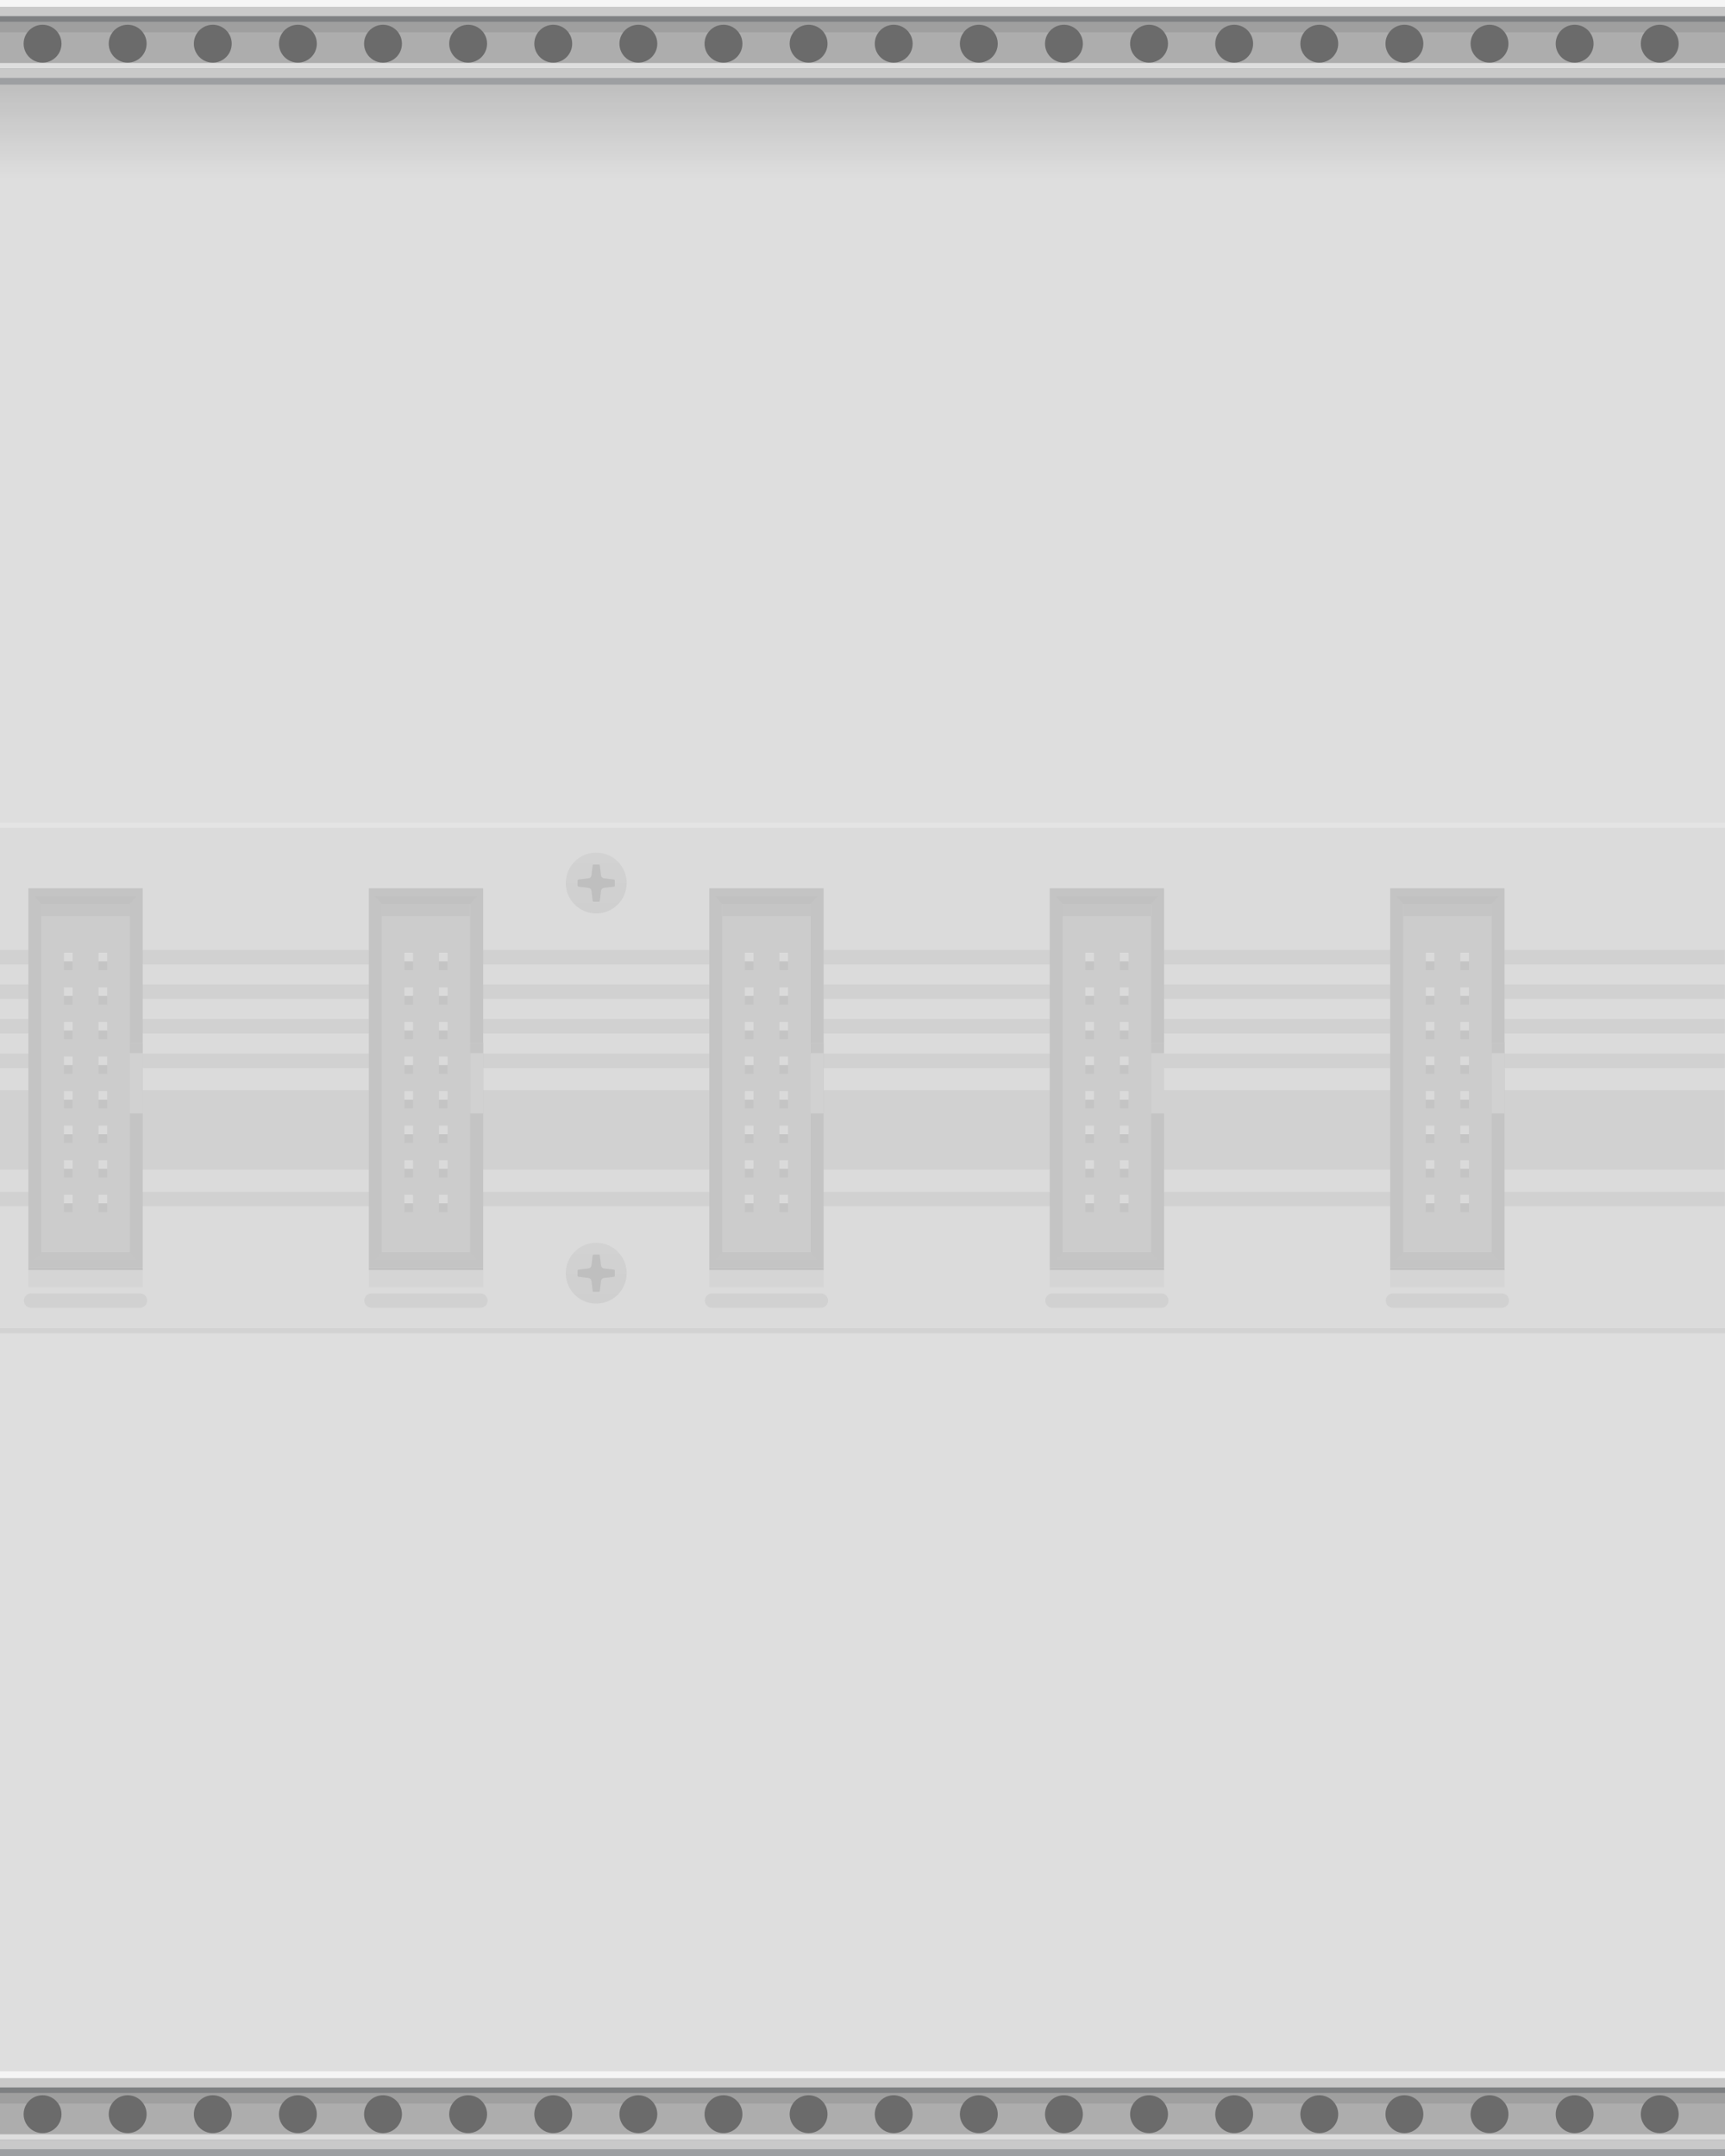 <?xml version="1.0" encoding="utf-8"?>
<!-- Generator: Adobe Illustrator 27.0.0, SVG Export Plug-In . SVG Version: 6.00 Build 0)  -->
<svg version="1.0" xmlns="http://www.w3.org/2000/svg" xmlns:xlink="http://www.w3.org/1999/xlink" x="0px" y="0px" width="304px"
	 height="380px" viewBox="0 0 304 380" enable-background="new 0 0 304 380" xml:space="preserve">
<g id="svg57823" xmlns:dc="http://purl.org/dc/elements/1.1/" xmlns:inkscape="http://www.inkscape.org/namespaces/inkscape" xmlns:rdf="http://www.w3.org/1999/02/22-rdf-syntax-ns#" xmlns:cc="http://creativecommons.org/ns#" xmlns:sodipodi="http://sodipodi.sourceforge.net/DTD/sodipodi-0.dtd" xmlns:svg="http://www.w3.org/2000/svg">
	
		<sodipodi:namedview  bordercolor="#666666" borderopacity="1" gridtolerance="10" guidetolerance="10" id="namedview57825" inkscape:current-layer="svg57823" inkscape:cx="224.97394" inkscape:cy="45.320028" inkscape:pageopacity="0" inkscape:pageshadow="2" inkscape:window-height="882" inkscape:window-maximized="0" inkscape:window-width="1600" inkscape:window-x="0" inkscape:window-y="18" inkscape:zoom="2.2083333" objecttolerance="10" pagecolor="#ffffff" showgrid="false">
		</sodipodi:namedview>
	<rect x="0" y="0" fill="#DEDEDE" width="304" height="380"/>
	<g>
		<g>
			<rect x="0" y="0" fill="#F5F5F5" width="304" height="14.931"/>
			<rect x="0" y="1.651" fill="#9D9FA2" width="304" height="13.28"/>
			<rect x="0" y="1.2" fill="#C9C9C9" width="304" height="12.53"/>
			<rect x="0" y="2.851" fill="#7E8082" width="304" height="9.229"/>
			<rect x="0" y="4.127" fill="#DEDEDE" width="304" height="7.953"/>
			<rect x="0" y="3.826" fill="#ADADAD" width="304" height="7.278"/>
			<rect x="0" y="3.826" opacity="0.08" enable-background="new    " width="304" height="1.876"/>
		</g>
		<g>
			<rect x="0" y="365.069" fill="#F5F5F5" width="304" height="14.931"/>
			<rect x="0" y="366.72" fill="#9D9FA2" width="304" height="13.28"/>
			<rect x="0" y="366.27" fill="#C9C9C9" width="304" height="12.53"/>
			<rect x="0" y="367.92" fill="#7E8082" width="304" height="9.229"/>
			<rect x="0" y="369.196" fill="#DEDEDE" width="304" height="7.953"/>
			<rect x="0" y="368.896" fill="#ADADAD" width="304" height="7.278"/>
			<rect x="0" y="368.896" opacity="0.08" enable-background="new    " width="304" height="1.876"/>
		</g>
		<circle fill="#6B6B6B" cx="7.5" cy="7.701" r="3.337"/>
		<circle fill="#6B6B6B" cx="7.5" cy="372.631" r="3.337"/>
		<circle fill="#6B6B6B" cx="22.5" cy="7.701" r="3.337"/>
		<circle fill="#6B6B6B" cx="22.5" cy="372.631" r="3.337"/>
		<circle fill="#6B6B6B" cx="37.5" cy="7.701" r="3.337"/>
		<circle fill="#6B6B6B" cx="37.5" cy="372.631" r="3.337"/>
		<circle fill="#6B6B6B" cx="52.5" cy="7.701" r="3.337"/>
		<circle fill="#6B6B6B" cx="52.5" cy="372.631" r="3.337"/>
		<circle fill="#6B6B6B" cx="67.5" cy="7.701" r="3.337"/>
		<circle fill="#6B6B6B" cx="67.5" cy="372.631" r="3.337"/>
		<circle fill="#6B6B6B" cx="82.5" cy="7.701" r="3.337"/>
		<circle fill="#6B6B6B" cx="82.5" cy="372.631" r="3.337"/>
		<circle fill="#6B6B6B" cx="97.5" cy="7.701" r="3.337"/>
		<circle fill="#6B6B6B" cx="97.5" cy="372.631" r="3.337"/>
		<circle fill="#6B6B6B" cx="112.5" cy="7.701" r="3.337"/>
		<circle fill="#6B6B6B" cx="112.5" cy="372.631" r="3.337"/>
		<circle fill="#6B6B6B" cx="127.5" cy="7.701" r="3.337"/>
		<circle fill="#6B6B6B" cx="127.5" cy="372.631" r="3.337"/>
		<circle fill="#6B6B6B" cx="142.5" cy="7.701" r="3.337"/>
		<circle fill="#6B6B6B" cx="142.5" cy="372.631" r="3.337"/>
		<circle fill="#6B6B6B" cx="157.5" cy="7.701" r="3.337"/>
		<circle fill="#6B6B6B" cx="157.5" cy="372.631" r="3.337"/>
		<circle fill="#6B6B6B" cx="172.5" cy="7.701" r="3.337"/>
		<circle fill="#6B6B6B" cx="172.5" cy="372.631" r="3.337"/>
		<circle fill="#6B6B6B" cx="187.5" cy="7.701" r="3.337"/>
		<circle fill="#6B6B6B" cx="187.5" cy="372.631" r="3.337"/>
		<circle fill="#6B6B6B" cx="202.5" cy="7.701" r="3.337"/>
		<circle fill="#6B6B6B" cx="202.5" cy="372.631" r="3.337"/>
		<circle fill="#6B6B6B" cx="217.5" cy="7.701" r="3.337"/>
		<circle fill="#6B6B6B" cx="217.5" cy="372.631" r="3.337"/>
		<circle fill="#6B6B6B" cx="232.5" cy="7.701" r="3.337"/>
		<circle fill="#6B6B6B" cx="232.5" cy="372.631" r="3.337"/>
		<circle fill="#6B6B6B" cx="247.5" cy="7.701" r="3.337"/>
		<circle fill="#6B6B6B" cx="247.5" cy="372.631" r="3.337"/>
		<circle fill="#6B6B6B" cx="262.5" cy="7.701" r="3.337"/>
		<circle fill="#6B6B6B" cx="262.5" cy="372.631" r="3.337"/>
		<circle fill="#6B6B6B" cx="277.5" cy="7.701" r="3.337"/>
		<circle fill="#6B6B6B" cx="277.5" cy="372.631" r="3.337"/>
		<circle fill="#6B6B6B" cx="292.5" cy="7.701" r="3.337"/>
		<circle fill="#6B6B6B" cx="292.5" cy="372.631" r="3.337"/>
	</g>
	
		<linearGradient id="SVGID_1_" gradientUnits="userSpaceOnUse" x1="-2322.566" y1="-7751.458" x2="-2322.566" y2="-7768.558" gradientTransform="matrix(-1 0 0 -1 -2170.566 -7736.528)">
		<stop  offset="0" style="stop-color:#000000"/>
		<stop  offset="0.969" style="stop-color:#000000;stop-opacity:0"/>
	</linearGradient>
	<polygon opacity="0.14" fill="url(#SVGID_1_)" enable-background="new    " points="0,14.931 304,14.931 
		304,32.031 0,32.031 	"/>
	<path id="path57596_3_" inkscape:connector-curvature="0" fill="#DBDBDB" d="M0,235h304v-90H0V235z"/>
	<g>
		
			<path id="path57598_3_" inkscape:connector-curvature="0" fill="none" stroke="#D1D1D1" stroke-width="14" stroke-miterlimit="10" d="
			M0,199.155h303.965"/>
		
			<path id="path57600_3_" inkscape:connector-curvature="0" fill="none" stroke="#D1D1D1" stroke-width="2.538" stroke-miterlimit="10" d="
			M0,168.695h303.965"/>
		
			<path id="path57602_3_" inkscape:connector-curvature="0" fill="none" stroke="#D1D1D1" stroke-width="2.538" stroke-miterlimit="10" d="
			M0,174.788h303.965"/>
		
			<path id="path57604_3_" inkscape:connector-curvature="0" fill="none" stroke="#D1D1D1" stroke-width="2.538" stroke-miterlimit="10" d="
			M0,180.882h303.965"/>
		
			<path id="path57606_3_" inkscape:connector-curvature="0" fill="none" stroke="#D1D1D1" stroke-width="2.538" stroke-miterlimit="10" d="
			M0,186.972h303.965"/>
		
			<path id="path57608_3_" inkscape:connector-curvature="0" fill="none" stroke="#D1D1D1" stroke-width="2.538" stroke-miterlimit="10" d="
			M0,211.343h303.965"/>
	</g>
	<g>
		
			<linearGradient id="SVGID_00000137130196830287057150000007589986665613448895_" gradientUnits="userSpaceOnUse" x1="829.662" y1="6498.585" x2="840.392" y2="6498.585" gradientTransform="matrix(0 1 1 0 -6393.511 -679.389)">
			<stop  offset="0.011" style="stop-color:#D2D2D2"/>
			<stop  offset="1" style="stop-color:#CFCFCF"/>
		</linearGradient>
		<circle fill="url(#SVGID_00000137130196830287057150000007589986665613448895_)" cx="105.074" cy="155.638" r="5.365"/>
		<path fill="#BFBFBF" d="M108.214,155.015l-1.777-0.213c-0.273-0.033-0.488-0.248-0.52-0.521l-0.212-1.776
			c-0.009-0.077-0.075-0.136-0.153-0.136h-0.954c-0.078,0-0.144,0.058-0.153,0.136l-0.213,1.777
			c-0.033,0.273-0.248,0.488-0.521,0.521l-1.777,0.212c-0.077,0.009-0.136,0.075-0.136,0.153v0.954
			c0,0.078,0.058,0.144,0.136,0.153l1.777,0.213c0.273,0.033,0.488,0.248,0.521,0.521l0.213,1.777
			c0.009,0.077,0.075,0.136,0.153,0.136h0.954c0.078,0,0.144-0.058,0.153-0.136l0.213-1.777
			c0.033-0.273,0.248-0.488,0.521-0.52l1.776-0.212c0.077-0.009,0.136-0.075,0.136-0.153v-0.954
			C108.35,155.09,108.291,155.025,108.214,155.015z"/>
	</g>
	<g>
		
			<linearGradient id="SVGID_00000072260090974794318840000006814146094116791732_" gradientUnits="userSpaceOnUse" x1="898.422" y1="6498.585" x2="909.151" y2="6498.585" gradientTransform="matrix(0 1 1 0 -6393.511 -679.389)">
			<stop  offset="0.011" style="stop-color:#D2D2D2"/>
			<stop  offset="1" style="stop-color:#CFCFCF"/>
		</linearGradient>
		<circle fill="url(#SVGID_00000072260090974794318840000006814146094116791732_)" cx="105.074" cy="224.398" r="5.365"/>
		<path fill="#BFBFBF" d="M108.214,223.775l-1.777-0.213c-0.273-0.033-0.488-0.248-0.52-0.521l-0.212-1.776
			c-0.009-0.077-0.075-0.136-0.153-0.136h-0.954c-0.078,0-0.144,0.058-0.153,0.136l-0.213,1.777
			c-0.033,0.273-0.248,0.488-0.521,0.521l-1.777,0.212c-0.077,0.009-0.136,0.075-0.136,0.153v0.954
			c0,0.078,0.058,0.144,0.136,0.153l1.777,0.213c0.273,0.033,0.488,0.248,0.521,0.521l0.213,1.777
			c0.009,0.077,0.075,0.136,0.153,0.136h0.954c0.078,0,0.144-0.058,0.153-0.136l0.213-1.777
			c0.033-0.273,0.248-0.488,0.521-0.52l1.776-0.212c0.077-0.009,0.136-0.075,0.136-0.153v-0.954
			C108.35,223.85,108.291,223.784,108.214,223.775z"/>
	</g>
	<g>
		<g>
			<path id="path57670_17_" inkscape:connector-curvature="0" fill="#C4C4C4" d="M85.148,223.476H65v-66.914h20.148
				C85.148,156.562,85.148,223.476,85.148,223.476z"/>
			<path id="path57672_33_" inkscape:connector-curvature="0" fill="#CCCCCC" d="M82.871,220.718H67.273v-61.402h15.598
				C82.871,159.316,82.871,220.718,82.871,220.718z"/>
			<path id="path57672_32_" inkscape:connector-curvature="0" fill="#D1D1D1" d="M85.148,196.244h-2.277v-12.455h2.277
				V196.244z"/>
			<g>
				<path id="path57674_33_" inkscape:connector-curvature="0" fill="#DADADA" d="M72.789,169.456h-1.523v-1.523h1.523
					C72.789,167.933,72.789,169.456,72.789,169.456z"/>
				<path id="path57676_33_" inkscape:connector-curvature="0" fill="#DADADA" d="M78.879,169.456h-1.523v-1.523h1.523
					V169.456z"/>
				<path id="path57678_33_" inkscape:connector-curvature="0" fill="#DADADA" d="M72.789,175.55h-1.523v-1.523h1.523
					C72.789,174.027,72.789,175.55,72.789,175.55z"/>
				<path id="path57680_33_" inkscape:connector-curvature="0" fill="#DADADA" d="M78.879,175.55h-1.523v-1.523h1.523
					V175.55z"/>
				<path id="path57682_33_" inkscape:connector-curvature="0" fill="#DADADA" d="M72.789,181.64h-1.523v-1.52h1.523
					C72.789,180.12,72.789,181.64,72.789,181.64z"/>
				<path id="path57684_33_" inkscape:connector-curvature="0" fill="#DADADA" d="M78.879,181.64h-1.523v-1.52h1.523
					V181.64z"/>
				<path id="path57686_33_" inkscape:connector-curvature="0" fill="#DADADA" d="M72.789,187.734h-1.523v-1.523h1.523
					C72.789,186.21,72.789,187.734,72.789,187.734z"/>
				<path id="path57688_33_" inkscape:connector-curvature="0" fill="#DADADA" d="M78.879,187.734h-1.523v-1.523h1.523
					V187.734z"/>
				<path id="path57690_33_" inkscape:connector-curvature="0" fill="#DADADA" d="M72.789,193.827h-1.523v-1.523h1.523
					C72.789,192.304,72.789,193.827,72.789,193.827z"/>
				<path id="path57692_33_" inkscape:connector-curvature="0" fill="#DADADA" d="M78.879,193.827h-1.523v-1.523h1.523
					V193.827z"/>
				<path id="path57694_33_" inkscape:connector-curvature="0" fill="#DADADA" d="M72.789,199.917h-1.523v-1.523h1.523
					C72.789,198.394,72.789,199.917,72.789,199.917z"/>
				<path id="path57696_33_" inkscape:connector-curvature="0" fill="#DADADA" d="M78.879,199.917h-1.523v-1.523h1.523
					V199.917z"/>
				<path id="path57698_33_" inkscape:connector-curvature="0" fill="#DADADA" d="M72.789,206.011h-1.523v-1.523h1.523
					C72.789,204.487,72.789,206.011,72.789,206.011z"/>
				<path id="path57700_33_" inkscape:connector-curvature="0" fill="#DADADA" d="M78.879,206.011h-1.523v-1.523h1.523
					V206.011z"/>
				<path id="path57702_33_" inkscape:connector-curvature="0" fill="#DADADA" d="M72.789,212.101h-1.523v-1.523h1.523
					C72.789,210.577,72.789,212.101,72.789,212.101z"/>
				<path id="path57704_33_" inkscape:connector-curvature="0" fill="#DADADA" d="M78.879,212.101h-1.523v-1.523h1.523
					V212.101z"/>
			</g>
			<g>
				<path id="path57674_32_" inkscape:connector-curvature="0" fill="#C4C4C4" d="M72.789,170.98h-1.523v-1.523h1.523
					C72.789,169.456,72.789,170.98,72.789,170.98z"/>
				<path id="path57676_32_" inkscape:connector-curvature="0" fill="#C4C4C4" d="M78.879,170.98h-1.523v-1.523h1.523
					V170.98z"/>
				<path id="path57678_32_" inkscape:connector-curvature="0" fill="#C4C4C4" d="M72.789,177.073h-1.523v-1.523h1.523
					C72.789,175.55,72.789,177.073,72.789,177.073z"/>
				<path id="path57680_32_" inkscape:connector-curvature="0" fill="#C4C4C4" d="M78.879,177.073h-1.523v-1.523h1.523
					V177.073z"/>
				<path id="path57682_32_" inkscape:connector-curvature="0" fill="#C4C4C4" d="M72.789,183.163h-1.523v-1.52h1.523
					C72.789,181.644,72.789,183.163,72.789,183.163z"/>
				<path id="path57684_32_" inkscape:connector-curvature="0" fill="#C4C4C4" d="M78.879,183.163h-1.523v-1.52h1.523
					V183.163z"/>
				<path id="path57686_32_" inkscape:connector-curvature="0" fill="#C4C4C4" d="M72.789,189.257h-1.523v-1.523h1.523
					C72.789,187.734,72.789,189.257,72.789,189.257z"/>
				<path id="path57688_32_" inkscape:connector-curvature="0" fill="#C4C4C4" d="M78.879,189.257h-1.523v-1.523h1.523
					V189.257z"/>
				<path id="path57690_32_" inkscape:connector-curvature="0" fill="#C4C4C4" d="M72.789,195.351h-1.523v-1.523h1.523
					C72.789,193.827,72.789,195.351,72.789,195.351z"/>
				<path id="path57692_32_" inkscape:connector-curvature="0" fill="#C4C4C4" d="M78.879,195.351h-1.523v-1.523h1.523
					V195.351z"/>
				<path id="path57694_32_" inkscape:connector-curvature="0" fill="#C4C4C4" d="M72.789,201.441h-1.523v-1.523h1.523
					C72.789,199.917,72.789,201.441,72.789,201.441z"/>
				<path id="path57696_32_" inkscape:connector-curvature="0" fill="#C4C4C4" d="M78.879,201.441h-1.523v-1.523h1.523
					V201.441z"/>
				<path id="path57698_32_" inkscape:connector-curvature="0" fill="#C4C4C4" d="M72.789,207.534h-1.523v-1.523h1.523
					C72.789,206.011,72.789,207.534,72.789,207.534z"/>
				<path id="path57700_32_" inkscape:connector-curvature="0" fill="#C4C4C4" d="M78.879,207.534h-1.523v-1.523h1.523
					V207.534z"/>
				<path id="path57702_32_" inkscape:connector-curvature="0" fill="#C4C4C4" d="M72.789,213.624h-1.523v-1.523h1.523
					C72.789,212.101,72.789,213.624,72.789,213.624z"/>
				<path id="path57704_32_" inkscape:connector-curvature="0" fill="#C4C4C4" d="M78.879,213.624h-1.523v-1.523h1.523
					V213.624z"/>
			</g>
			
				<path id="path57706_17_" inkscape:connector-curvature="0" fill="none" stroke="#D1D1D1" stroke-width="2.538" stroke-linecap="round" stroke-miterlimit="10" d="
				M65.48,229.234h19.184"/>
			<polygon fill="#C5C5C5" points="84.047,222.058 66.097,222.058 67.273,220.718 82.871,220.718 			"/>
			<polygon fill="#C1C1C1" points="84.047,157.975 66.097,157.975 67.273,159.316 82.871,159.316 			"/>
			<rect x="65" y="223.476" fill="#C1C1C1" width="20.148" height="0.378"/>
			<rect x="65" y="223.854" fill="#D5D5D5" width="20.148" height="3.005"/>
			<rect x="67.273" y="159.316" fill="#C5C5C5" width="15.598" height="2.143"/>
			<rect x="82.871" y="183.789" fill="#C5C5C5" width="2.27" height="1.819"/>
		</g>
	</g>
	<g>
		<g>
			<path id="path57670_15_" inkscape:connector-curvature="0" fill="#C4C4C4" d="M145.148,223.476h-20.148v-66.914h20.148
				V223.476z"/>
			<path id="path57672_29_" inkscape:connector-curvature="0" fill="#CCCCCC" d="M142.871,220.718h-15.598v-61.402h15.598
				V220.718z"/>
			<path id="path57672_28_" inkscape:connector-curvature="0" fill="#D1D1D1" d="M145.148,196.244h-2.277v-12.455h2.277
				V196.244z"/>
			<g>
				<path id="path57674_29_" inkscape:connector-curvature="0" fill="#DADADA" d="M132.789,169.456h-1.523v-1.523h1.523
					V169.456z"/>
				<path id="path57676_29_" inkscape:connector-curvature="0" fill="#DADADA" d="M138.879,169.456h-1.523v-1.523h1.523
					V169.456z"/>
				<path id="path57678_29_" inkscape:connector-curvature="0" fill="#DADADA" d="M132.789,175.55h-1.523v-1.523h1.523
					V175.55z"/>
				<path id="path57680_29_" inkscape:connector-curvature="0" fill="#DADADA" d="M138.879,175.55h-1.523v-1.523h1.523
					V175.55z"/>
				<path id="path57682_29_" inkscape:connector-curvature="0" fill="#DADADA" d="M132.789,181.64h-1.523v-1.52h1.523
					V181.64z"/>
				<path id="path57684_29_" inkscape:connector-curvature="0" fill="#DADADA" d="M138.879,181.64h-1.523v-1.52h1.523
					V181.64z"/>
				<path id="path57686_29_" inkscape:connector-curvature="0" fill="#DADADA" d="M132.789,187.734h-1.523v-1.523h1.523
					V187.734z"/>
				<path id="path57688_29_" inkscape:connector-curvature="0" fill="#DADADA" d="M138.879,187.734h-1.523v-1.523h1.523
					V187.734z"/>
				<path id="path57690_29_" inkscape:connector-curvature="0" fill="#DADADA" d="M132.789,193.827h-1.523v-1.523h1.523
					V193.827z"/>
				<path id="path57692_29_" inkscape:connector-curvature="0" fill="#DADADA" d="M138.879,193.827h-1.523v-1.523h1.523
					V193.827z"/>
				<path id="path57694_29_" inkscape:connector-curvature="0" fill="#DADADA" d="M132.789,199.917h-1.523v-1.523h1.523
					V199.917z"/>
				<path id="path57696_29_" inkscape:connector-curvature="0" fill="#DADADA" d="M138.879,199.917h-1.523v-1.523h1.523
					V199.917z"/>
				<path id="path57698_29_" inkscape:connector-curvature="0" fill="#DADADA" d="M132.789,206.011h-1.523v-1.523h1.523
					V206.011z"/>
				<path id="path57700_29_" inkscape:connector-curvature="0" fill="#DADADA" d="M138.879,206.011h-1.523v-1.523h1.523
					V206.011z"/>
				<path id="path57702_29_" inkscape:connector-curvature="0" fill="#DADADA" d="M132.789,212.101h-1.523v-1.523h1.523
					V212.101z"/>
				<path id="path57704_29_" inkscape:connector-curvature="0" fill="#DADADA" d="M138.879,212.101h-1.523v-1.523h1.523
					V212.101z"/>
			</g>
			<g>
				<path id="path57674_28_" inkscape:connector-curvature="0" fill="#C4C4C4" d="M132.789,170.98h-1.523v-1.523h1.523
					V170.98z"/>
				<path id="path57676_28_" inkscape:connector-curvature="0" fill="#C4C4C4" d="M138.879,170.98h-1.523v-1.523h1.523
					V170.98z"/>
				<path id="path57678_28_" inkscape:connector-curvature="0" fill="#C4C4C4" d="M132.789,177.073h-1.523v-1.523h1.523
					V177.073z"/>
				<path id="path57680_28_" inkscape:connector-curvature="0" fill="#C4C4C4" d="M138.879,177.073h-1.523v-1.523h1.523
					V177.073z"/>
				<path id="path57682_28_" inkscape:connector-curvature="0" fill="#C4C4C4" d="M132.789,183.163h-1.523v-1.52h1.523
					V183.163z"/>
				<path id="path57684_28_" inkscape:connector-curvature="0" fill="#C4C4C4" d="M138.879,183.163h-1.523v-1.52h1.523
					V183.163z"/>
				<path id="path57686_28_" inkscape:connector-curvature="0" fill="#C4C4C4" d="M132.789,189.257h-1.523v-1.523h1.523
					V189.257z"/>
				<path id="path57688_28_" inkscape:connector-curvature="0" fill="#C4C4C4" d="M138.879,189.257h-1.523v-1.523h1.523
					V189.257z"/>
				<path id="path57690_28_" inkscape:connector-curvature="0" fill="#C4C4C4" d="M132.789,195.351h-1.523v-1.523h1.523
					V195.351z"/>
				<path id="path57692_28_" inkscape:connector-curvature="0" fill="#C4C4C4" d="M138.879,195.351h-1.523v-1.523h1.523
					V195.351z"/>
				<path id="path57694_28_" inkscape:connector-curvature="0" fill="#C4C4C4" d="M132.789,201.441h-1.523v-1.523h1.523
					V201.441z"/>
				<path id="path57696_28_" inkscape:connector-curvature="0" fill="#C4C4C4" d="M138.879,201.441h-1.523v-1.523h1.523
					V201.441z"/>
				<path id="path57698_28_" inkscape:connector-curvature="0" fill="#C4C4C4" d="M132.789,207.534h-1.523v-1.523h1.523
					V207.534z"/>
				<path id="path57700_28_" inkscape:connector-curvature="0" fill="#C4C4C4" d="M138.879,207.534h-1.523v-1.523h1.523
					V207.534z"/>
				<path id="path57702_28_" inkscape:connector-curvature="0" fill="#C4C4C4" d="M132.789,213.624h-1.523v-1.523h1.523
					V213.624z"/>
				<path id="path57704_28_" inkscape:connector-curvature="0" fill="#C4C4C4" d="M138.879,213.624h-1.523v-1.523h1.523
					V213.624z"/>
			</g>
			
				<path id="path57706_15_" inkscape:connector-curvature="0" fill="none" stroke="#D1D1D1" stroke-width="2.538" stroke-linecap="round" stroke-miterlimit="10" d="
				M125.48,229.234h19.184"/>
			<polygon fill="#C5C5C5" points="144.047,222.058 126.097,222.058 127.273,220.718 142.871,220.718 			"/>
			<polygon fill="#C1C1C1" points="144.047,157.975 126.097,157.975 127.273,159.316 142.871,159.316 			"/>
			<rect x="125" y="223.476" fill="#C1C1C1" width="20.148" height="0.378"/>
			<rect x="125" y="223.854" fill="#D5D5D5" width="20.148" height="3.005"/>
			<rect x="127.273" y="159.316" fill="#C5C5C5" width="15.598" height="2.143"/>
			<rect x="142.871" y="183.789" fill="#C5C5C5" width="2.27" height="1.819"/>
		</g>
	</g>
	<g id="XMLID_11_">
		<g>
			<path id="path57670_14_" inkscape:connector-curvature="0" fill="#C4C4C4" d="M205.148,223.476h-20.148v-66.914h20.148
				V223.476z"/>
			<path id="path57672_27_" inkscape:connector-curvature="0" fill="#CCCCCC" d="M202.871,220.718h-15.598v-61.402h15.598
				V220.718z"/>
			<path id="path57672_26_" inkscape:connector-curvature="0" fill="#D1D1D1" d="M205.148,196.244h-2.277v-12.455h2.277
				V196.244z"/>
			<g>
				<path id="path57674_27_" inkscape:connector-curvature="0" fill="#DADADA" d="M192.789,169.456h-1.523v-1.523h1.523
					V169.456z"/>
				<path id="path57676_27_" inkscape:connector-curvature="0" fill="#DADADA" d="M198.879,169.456h-1.523v-1.523h1.523
					V169.456z"/>
				<path id="path57678_27_" inkscape:connector-curvature="0" fill="#DADADA" d="M192.789,175.55h-1.523v-1.523h1.523
					V175.55z"/>
				<path id="path57680_27_" inkscape:connector-curvature="0" fill="#DADADA" d="M198.879,175.55h-1.523v-1.523h1.523
					V175.55z"/>
				<path id="path57682_27_" inkscape:connector-curvature="0" fill="#DADADA" d="M192.789,181.64h-1.523v-1.52h1.523
					V181.64z"/>
				<path id="path57684_27_" inkscape:connector-curvature="0" fill="#DADADA" d="M198.879,181.64h-1.523v-1.52h1.523
					V181.64z"/>
				<path id="path57686_27_" inkscape:connector-curvature="0" fill="#DADADA" d="M192.789,187.734h-1.523v-1.523h1.523
					V187.734z"/>
				<path id="path57688_27_" inkscape:connector-curvature="0" fill="#DADADA" d="M198.879,187.734h-1.523v-1.523h1.523
					V187.734z"/>
				<path id="path57690_27_" inkscape:connector-curvature="0" fill="#DADADA" d="M192.789,193.827h-1.523v-1.523h1.523
					V193.827z"/>
				<path id="path57692_27_" inkscape:connector-curvature="0" fill="#DADADA" d="M198.879,193.827h-1.523v-1.523h1.523
					V193.827z"/>
				<path id="path57694_27_" inkscape:connector-curvature="0" fill="#DADADA" d="M192.789,199.917h-1.523v-1.523h1.523
					V199.917z"/>
				<path id="path57696_27_" inkscape:connector-curvature="0" fill="#DADADA" d="M198.879,199.917h-1.523v-1.523h1.523
					V199.917z"/>
				<path id="path57698_27_" inkscape:connector-curvature="0" fill="#DADADA" d="M192.789,206.011h-1.523v-1.523h1.523
					V206.011z"/>
				<path id="path57700_27_" inkscape:connector-curvature="0" fill="#DADADA" d="M198.879,206.011h-1.523v-1.523h1.523
					V206.011z"/>
				<path id="path57702_27_" inkscape:connector-curvature="0" fill="#DADADA" d="M192.789,212.101h-1.523v-1.523h1.523
					V212.101z"/>
				<path id="path57704_27_" inkscape:connector-curvature="0" fill="#DADADA" d="M198.879,212.101h-1.523v-1.523h1.523
					V212.101z"/>
			</g>
			<g>
				<path id="path57674_26_" inkscape:connector-curvature="0" fill="#C4C4C4" d="M192.789,170.98h-1.523v-1.523h1.523
					V170.98z"/>
				<path id="path57676_26_" inkscape:connector-curvature="0" fill="#C4C4C4" d="M198.879,170.98h-1.523v-1.523h1.523
					V170.98z"/>
				<path id="path57678_26_" inkscape:connector-curvature="0" fill="#C4C4C4" d="M192.789,177.073h-1.523v-1.523h1.523
					V177.073z"/>
				<path id="path57680_26_" inkscape:connector-curvature="0" fill="#C4C4C4" d="M198.879,177.073h-1.523v-1.523h1.523
					V177.073z"/>
				<path id="path57682_26_" inkscape:connector-curvature="0" fill="#C4C4C4" d="M192.789,183.163h-1.523v-1.52h1.523
					V183.163z"/>
				<path id="path57684_26_" inkscape:connector-curvature="0" fill="#C4C4C4" d="M198.879,183.163h-1.523v-1.52h1.523
					V183.163z"/>
				<path id="path57686_26_" inkscape:connector-curvature="0" fill="#C4C4C4" d="M192.789,189.257h-1.523v-1.523h1.523
					V189.257z"/>
				<path id="path57688_26_" inkscape:connector-curvature="0" fill="#C4C4C4" d="M198.879,189.257h-1.523v-1.523h1.523
					V189.257z"/>
				<path id="path57690_26_" inkscape:connector-curvature="0" fill="#C4C4C4" d="M192.789,195.351h-1.523v-1.523h1.523
					V195.351z"/>
				<path id="path57692_26_" inkscape:connector-curvature="0" fill="#C4C4C4" d="M198.879,195.351h-1.523v-1.523h1.523
					V195.351z"/>
				<path id="path57694_26_" inkscape:connector-curvature="0" fill="#C4C4C4" d="M192.789,201.441h-1.523v-1.523h1.523
					V201.441z"/>
				<path id="path57696_26_" inkscape:connector-curvature="0" fill="#C4C4C4" d="M198.879,201.441h-1.523v-1.523h1.523
					V201.441z"/>
				<path id="path57698_26_" inkscape:connector-curvature="0" fill="#C4C4C4" d="M192.789,207.534h-1.523v-1.523h1.523
					V207.534z"/>
				<path id="path57700_26_" inkscape:connector-curvature="0" fill="#C4C4C4" d="M198.879,207.534h-1.523v-1.523h1.523
					V207.534z"/>
				<path id="path57702_26_" inkscape:connector-curvature="0" fill="#C4C4C4" d="M192.789,213.624h-1.523v-1.523h1.523
					V213.624z"/>
				<path id="path57704_26_" inkscape:connector-curvature="0" fill="#C4C4C4" d="M198.879,213.624h-1.523v-1.523h1.523
					V213.624z"/>
			</g>
			
				<path id="path57706_14_" inkscape:connector-curvature="0" fill="none" stroke="#D1D1D1" stroke-width="2.538" stroke-linecap="round" stroke-miterlimit="10" d="
				M185.481,229.234h19.184"/>
			<polygon fill="#C5C5C5" points="204.047,222.058 186.097,222.058 187.273,220.718 202.871,220.718 			"/>
			<polygon fill="#C1C1C1" points="204.047,157.975 186.097,157.975 187.273,159.316 202.871,159.316 			"/>
			<rect x="185" y="223.476" fill="#C1C1C1" width="20.148" height="0.378"/>
			<rect x="185" y="223.854" fill="#D5D5D5" width="20.148" height="3.005"/>
			<rect x="187.273" y="159.316" fill="#C5C5C5" width="15.598" height="2.143"/>
			<rect x="202.871" y="183.789" fill="#C5C5C5" width="2.27" height="1.819"/>
		</g>
	</g>
	<g id="XMLID_10_">
		<g>
			<path id="path57670_13_" inkscape:connector-curvature="0" fill="#C4C4C4" d="M265.148,223.476h-20.148v-66.914h20.148
				V223.476z"/>
			<path id="path57672_25_" inkscape:connector-curvature="0" fill="#CCCCCC" d="M262.871,220.718h-15.598v-61.402h15.598
				V220.718z"/>
			<path id="path57672_24_" inkscape:connector-curvature="0" fill="#D1D1D1" d="M265.148,196.244h-2.277v-12.455h2.277
				V196.244z"/>
			<g>
				<path id="path57674_25_" inkscape:connector-curvature="0" fill="#DADADA" d="M252.789,169.456h-1.523v-1.523h1.523
					V169.456z"/>
				<path id="path57676_25_" inkscape:connector-curvature="0" fill="#DADADA" d="M258.879,169.456h-1.523v-1.523h1.523
					V169.456z"/>
				<path id="path57678_25_" inkscape:connector-curvature="0" fill="#DADADA" d="M252.789,175.55h-1.523v-1.523h1.523
					V175.55z"/>
				<path id="path57680_25_" inkscape:connector-curvature="0" fill="#DADADA" d="M258.879,175.55h-1.523v-1.523h1.523
					V175.55z"/>
				<path id="path57682_25_" inkscape:connector-curvature="0" fill="#DADADA" d="M252.789,181.64h-1.523v-1.52h1.523
					V181.64z"/>
				<path id="path57684_25_" inkscape:connector-curvature="0" fill="#DADADA" d="M258.879,181.64h-1.523v-1.52h1.523
					V181.64z"/>
				<path id="path57686_25_" inkscape:connector-curvature="0" fill="#DADADA" d="M252.789,187.734h-1.523v-1.523h1.523
					V187.734z"/>
				<path id="path57688_25_" inkscape:connector-curvature="0" fill="#DADADA" d="M258.879,187.734h-1.523v-1.523h1.523
					V187.734z"/>
				<path id="path57690_25_" inkscape:connector-curvature="0" fill="#DADADA" d="M252.789,193.827h-1.523v-1.523h1.523
					V193.827z"/>
				<path id="path57692_25_" inkscape:connector-curvature="0" fill="#DADADA" d="M258.879,193.827h-1.523v-1.523h1.523
					V193.827z"/>
				<path id="path57694_25_" inkscape:connector-curvature="0" fill="#DADADA" d="M252.789,199.917h-1.523v-1.523h1.523
					V199.917z"/>
				<path id="path57696_25_" inkscape:connector-curvature="0" fill="#DADADA" d="M258.879,199.917h-1.523v-1.523h1.523
					V199.917z"/>
				<path id="path57698_25_" inkscape:connector-curvature="0" fill="#DADADA" d="M252.789,206.011h-1.523v-1.523h1.523
					V206.011z"/>
				<path id="path57700_25_" inkscape:connector-curvature="0" fill="#DADADA" d="M258.879,206.011h-1.523v-1.523h1.523
					V206.011z"/>
				<path id="path57702_25_" inkscape:connector-curvature="0" fill="#DADADA" d="M252.789,212.101h-1.523v-1.523h1.523
					V212.101z"/>
				<path id="path57704_25_" inkscape:connector-curvature="0" fill="#DADADA" d="M258.879,212.101h-1.523v-1.523h1.523
					V212.101z"/>
			</g>
			<g>
				<path id="path57674_24_" inkscape:connector-curvature="0" fill="#C4C4C4" d="M252.789,170.98h-1.523v-1.523h1.523
					V170.98z"/>
				<path id="path57676_24_" inkscape:connector-curvature="0" fill="#C4C4C4" d="M258.879,170.98h-1.523v-1.523h1.523
					V170.98z"/>
				<path id="path57678_24_" inkscape:connector-curvature="0" fill="#C4C4C4" d="M252.789,177.073h-1.523v-1.523h1.523
					V177.073z"/>
				<path id="path57680_24_" inkscape:connector-curvature="0" fill="#C4C4C4" d="M258.879,177.073h-1.523v-1.523h1.523
					V177.073z"/>
				<path id="path57682_24_" inkscape:connector-curvature="0" fill="#C4C4C4" d="M252.789,183.163h-1.523v-1.52h1.523
					V183.163z"/>
				<path id="path57684_24_" inkscape:connector-curvature="0" fill="#C4C4C4" d="M258.879,183.163h-1.523v-1.52h1.523
					V183.163z"/>
				<path id="path57686_24_" inkscape:connector-curvature="0" fill="#C4C4C4" d="M252.789,189.257h-1.523v-1.523h1.523
					V189.257z"/>
				<path id="path57688_24_" inkscape:connector-curvature="0" fill="#C4C4C4" d="M258.879,189.257h-1.523v-1.523h1.523
					V189.257z"/>
				<path id="path57690_24_" inkscape:connector-curvature="0" fill="#C4C4C4" d="M252.789,195.351h-1.523v-1.523h1.523
					V195.351z"/>
				<path id="path57692_24_" inkscape:connector-curvature="0" fill="#C4C4C4" d="M258.879,195.351h-1.523v-1.523h1.523
					V195.351z"/>
				<path id="path57694_24_" inkscape:connector-curvature="0" fill="#C4C4C4" d="M252.789,201.441h-1.523v-1.523h1.523
					V201.441z"/>
				<path id="path57696_24_" inkscape:connector-curvature="0" fill="#C4C4C4" d="M258.879,201.441h-1.523v-1.523h1.523
					V201.441z"/>
				<path id="path57698_24_" inkscape:connector-curvature="0" fill="#C4C4C4" d="M252.789,207.534h-1.523v-1.523h1.523
					V207.534z"/>
				<path id="path57700_24_" inkscape:connector-curvature="0" fill="#C4C4C4" d="M258.879,207.534h-1.523v-1.523h1.523
					V207.534z"/>
				<path id="path57702_24_" inkscape:connector-curvature="0" fill="#C4C4C4" d="M252.789,213.624h-1.523v-1.523h1.523
					V213.624z"/>
				<path id="path57704_24_" inkscape:connector-curvature="0" fill="#C4C4C4" d="M258.879,213.624h-1.523v-1.523h1.523
					V213.624z"/>
			</g>
			
				<path id="path57706_13_" inkscape:connector-curvature="0" fill="none" stroke="#D1D1D1" stroke-width="2.538" stroke-linecap="round" stroke-miterlimit="10" d="
				M245.481,229.234h19.184"/>
			<polygon fill="#C5C5C5" points="264.047,222.058 246.097,222.058 247.273,220.718 262.871,220.718 			"/>
			<polygon fill="#C1C1C1" points="264.047,157.975 246.097,157.975 247.273,159.316 262.871,159.316 			"/>
			<rect x="245" y="223.476" fill="#C1C1C1" width="20.148" height="0.378"/>
			<rect x="245" y="223.854" fill="#D5D5D5" width="20.148" height="3.005"/>
			<rect x="247.273" y="159.316" fill="#C5C5C5" width="15.598" height="2.143"/>
			<rect x="262.871" y="183.789" fill="#C5C5C5" width="2.27" height="1.819"/>
		</g>
	</g>
	<rect y="145" fill="#E4E4E4" width="304" height="0.897"/>
	<rect y="234.103" fill="#D2D2D2" width="304" height="0.897"/>
	<g>
		<g>
			<path id="path57670_00000052092376243740782110000014472827832020582049_" inkscape:connector-curvature="0" fill="#C4C4C4" d="
				M25.148,223.476H5v-66.914h20.148C25.148,156.562,25.148,223.476,25.148,223.476z"/>
			<path id="path57672_00000029738068524299075860000012335270656854681528_" inkscape:connector-curvature="0" fill="#CCCCCC" d="
				M22.871,220.718H7.273v-61.402h15.598C22.871,159.316,22.871,220.718,22.871,220.718z"/>
			<path id="path57672_00000060015712840290423880000018045473263412365697_" inkscape:connector-curvature="0" fill="#D1D1D1" d="
				M25.148,196.244h-2.277v-12.455h2.277V196.244z"/>
			<g>
				<path id="path57674_00000090974391402222664120000000806900107629013413_" inkscape:connector-curvature="0" fill="#DADADA" d="
					M12.789,169.456h-1.523v-1.523h1.523C12.789,167.933,12.789,169.456,12.789,169.456z"/>
				<path id="path57676_00000115482658071342338510000008985942170140521621_" inkscape:connector-curvature="0" fill="#DADADA" d="
					M18.879,169.456h-1.523v-1.523h1.523V169.456z"/>
				<path id="path57678_00000095324690840997305080000000037632919957338511_" inkscape:connector-curvature="0" fill="#DADADA" d="
					M12.789,175.55h-1.523v-1.523h1.523C12.789,174.027,12.789,175.55,12.789,175.55z"/>
				<path id="path57680_00000168099512246814170300000008493107586715072671_" inkscape:connector-curvature="0" fill="#DADADA" d="
					M18.879,175.55h-1.523v-1.523h1.523V175.55z"/>
				<path id="path57682_00000005983575638078904730000000406237648192951980_" inkscape:connector-curvature="0" fill="#DADADA" d="
					M12.789,181.64h-1.523v-1.52h1.523C12.789,180.12,12.789,181.64,12.789,181.64z"/>
				<path id="path57684_00000088823746983331768260000015736384630653311378_" inkscape:connector-curvature="0" fill="#DADADA" d="
					M18.879,181.64h-1.523v-1.52h1.523V181.64z"/>
				<path id="path57686_00000157299687746916139430000005519248955121001120_" inkscape:connector-curvature="0" fill="#DADADA" d="
					M12.789,187.734h-1.523v-1.523h1.523C12.789,186.21,12.789,187.734,12.789,187.734z"/>
				<path id="path57688_00000070839077403031738720000015348999784714604170_" inkscape:connector-curvature="0" fill="#DADADA" d="
					M18.879,187.734h-1.523v-1.523h1.523V187.734z"/>
				<path id="path57690_00000176011259535582626740000007533062311899579022_" inkscape:connector-curvature="0" fill="#DADADA" d="
					M12.789,193.827h-1.523v-1.523h1.523C12.789,192.304,12.789,193.827,12.789,193.827z"/>
				<path id="path57692_00000099663011835802604090000009063386784694334382_" inkscape:connector-curvature="0" fill="#DADADA" d="
					M18.879,193.827h-1.523v-1.523h1.523V193.827z"/>
				<path id="path57694_00000098202436161066773120000008355324339514218121_" inkscape:connector-curvature="0" fill="#DADADA" d="
					M12.789,199.917h-1.523v-1.523h1.523C12.789,198.394,12.789,199.917,12.789,199.917z"/>
				<path id="path57696_00000106132874520592423630000011509632116763689614_" inkscape:connector-curvature="0" fill="#DADADA" d="
					M18.879,199.917h-1.523v-1.523h1.523V199.917z"/>
				<path id="path57698_00000000922388647036003770000001709938614634722717_" inkscape:connector-curvature="0" fill="#DADADA" d="
					M12.789,206.011h-1.523v-1.523h1.523C12.789,204.487,12.789,206.011,12.789,206.011z"/>
				<path id="path57700_00000152957672811652563150000015459159142957181066_" inkscape:connector-curvature="0" fill="#DADADA" d="
					M18.879,206.011h-1.523v-1.523h1.523V206.011z"/>
				<path id="path57702_00000062182627155466132620000004952594027041067167_" inkscape:connector-curvature="0" fill="#DADADA" d="
					M12.789,212.101h-1.523v-1.523h1.523C12.789,210.577,12.789,212.101,12.789,212.101z"/>
				<path id="path57704_00000068653121460920173640000015047631910666666159_" inkscape:connector-curvature="0" fill="#DADADA" d="
					M18.879,212.101h-1.523v-1.523h1.523V212.101z"/>
			</g>
			<g>
				<path id="path57674_00000098201771553414300920000008896924535047141550_" inkscape:connector-curvature="0" fill="#C4C4C4" d="
					M12.789,170.98h-1.523v-1.523h1.523C12.789,169.456,12.789,170.98,12.789,170.98z"/>
				<path id="path57676_00000085224671399953781370000014091749757631083152_" inkscape:connector-curvature="0" fill="#C4C4C4" d="
					M18.879,170.98h-1.523v-1.523h1.523V170.98z"/>
				<path id="path57678_00000026150172082012639280000010990522237541326271_" inkscape:connector-curvature="0" fill="#C4C4C4" d="
					M12.789,177.073h-1.523v-1.523h1.523C12.789,175.55,12.789,177.073,12.789,177.073z"/>
				<path id="path57680_00000074423701495416289310000017124557142975472528_" inkscape:connector-curvature="0" fill="#C4C4C4" d="
					M18.879,177.073h-1.523v-1.523h1.523V177.073z"/>
				<path id="path57682_00000032642669052177580030000004229506472644827835_" inkscape:connector-curvature="0" fill="#C4C4C4" d="
					M12.789,183.163h-1.523v-1.52h1.523C12.789,181.644,12.789,183.163,12.789,183.163z"/>
				<path id="path57684_00000080192819830610162440000007804819316946222992_" inkscape:connector-curvature="0" fill="#C4C4C4" d="
					M18.879,183.163h-1.523v-1.52h1.523V183.163z"/>
				<path id="path57686_00000150076389813398835500000016478827199157068691_" inkscape:connector-curvature="0" fill="#C4C4C4" d="
					M12.789,189.257h-1.523v-1.523h1.523C12.789,187.734,12.789,189.257,12.789,189.257z"/>
				<path id="path57688_00000102502813951057187690000005984542888278585734_" inkscape:connector-curvature="0" fill="#C4C4C4" d="
					M18.879,189.257h-1.523v-1.523h1.523V189.257z"/>
				<path id="path57690_00000080170394017744325850000001545719890894224287_" inkscape:connector-curvature="0" fill="#C4C4C4" d="
					M12.789,195.351h-1.523v-1.523h1.523C12.789,193.827,12.789,195.351,12.789,195.351z"/>
				<path id="path57692_00000103238484247952695430000009547527262166480781_" inkscape:connector-curvature="0" fill="#C4C4C4" d="
					M18.879,195.351h-1.523v-1.523h1.523V195.351z"/>
				<path id="path57694_00000072988655831615616810000018367572086046680753_" inkscape:connector-curvature="0" fill="#C4C4C4" d="
					M12.789,201.441h-1.523v-1.523h1.523C12.789,199.917,12.789,201.441,12.789,201.441z"/>
				<path id="path57696_00000124845862587781375400000008622602440523019151_" inkscape:connector-curvature="0" fill="#C4C4C4" d="
					M18.879,201.441h-1.523v-1.523h1.523V201.441z"/>
				<path id="path57698_00000086659896059958330240000007828158046990307263_" inkscape:connector-curvature="0" fill="#C4C4C4" d="
					M12.789,207.534h-1.523v-1.523h1.523C12.789,206.011,12.789,207.534,12.789,207.534z"/>
				<path id="path57700_00000041280844645565205100000016584677089651383995_" inkscape:connector-curvature="0" fill="#C4C4C4" d="
					M18.879,207.534h-1.523v-1.523h1.523V207.534z"/>
				<path id="path57702_00000078017716191441324050000013898955285483776939_" inkscape:connector-curvature="0" fill="#C4C4C4" d="
					M12.789,213.624h-1.523v-1.523h1.523C12.789,212.101,12.789,213.624,12.789,213.624z"/>
				<path id="path57704_00000152224500825919116890000001800482121747189675_" inkscape:connector-curvature="0" fill="#C4C4C4" d="
					M18.879,213.624h-1.523v-1.523h1.523V213.624z"/>
			</g>
			
				<path id="path57706_00000178887553206590768080000015260129100106412190_" inkscape:connector-curvature="0" fill="none" stroke="#D1D1D1" stroke-width="2.538" stroke-linecap="round" stroke-miterlimit="10" d="
				M5.481,229.234H24.664"/>
			<polygon fill="#C5C5C5" points="24.047,222.058 6.097,222.058 7.273,220.718 22.871,220.718 			"/>
			<polygon fill="#C1C1C1" points="24.047,157.975 6.097,157.975 7.273,159.316 22.871,159.316 			"/>
			<rect x="5" y="223.476" fill="#C1C1C1" width="20.148" height="0.378"/>
			<rect x="5" y="223.854" fill="#D5D5D5" width="20.148" height="3.005"/>
			<rect x="7.273" y="159.316" fill="#C5C5C5" width="15.598" height="2.143"/>
			<rect x="22.871" y="183.789" fill="#C5C5C5" width="2.27" height="1.819"/>
		</g>
	</g>
</g>
<g id="Layer_1">
</g>
</svg>
